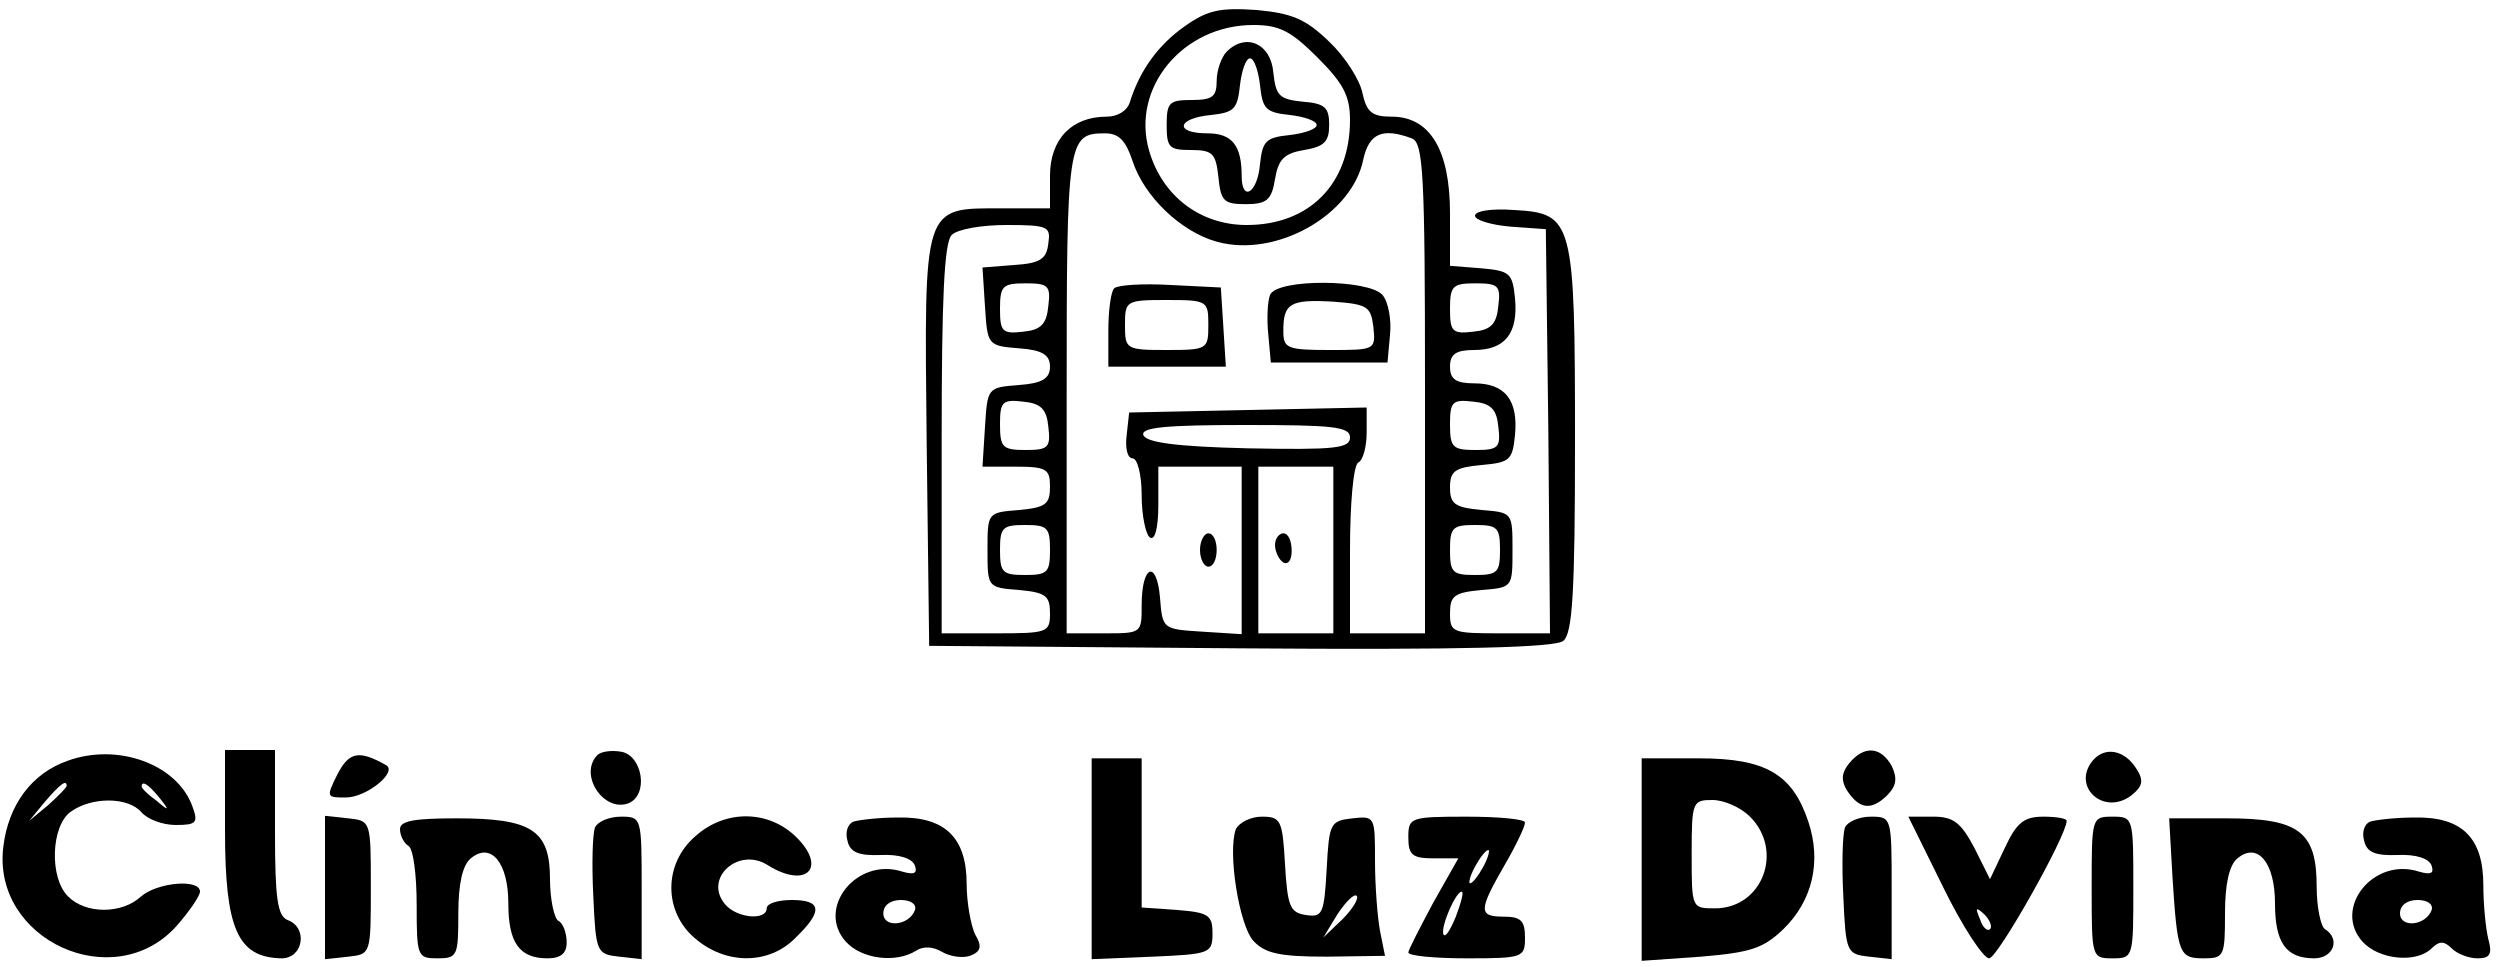 <?xml version="1.0" standalone="no"?>
<!DOCTYPE svg PUBLIC "-//W3C//DTD SVG 20010904//EN"
 "http://www.w3.org/TR/2001/REC-SVG-20010904/DTD/svg10.dtd">
<svg version="1.0" xmlns="http://www.w3.org/2000/svg" width="300pt" height="116pt" viewBox="0 0 300 116" preserveAspectRatio="xMidYMid meet">
    <g transform="translate(0,116) scale(0.1,-0.1)" fill="#000000" stroke="none">
        <path id="letrasMP" class="pathFillletter" d="M1421 1128 c-31 -22 -53 -52 -65 -90 -3 -11 -15 -18 -28 -18 -42 0 -68 -27 -68 -71 l0 -39 -58 0 c-95 0 -93 6 -90 -281 l3 -244 374 -3 c267 -2 378 1 387 9 11 9 14 58 14 238 0 267 -2 275 -73 279 -27 2 -47 -1 -47 -7 0 -5 19 -11 43 -13 l42 -3 3 -242 2 -243 -60 0 c-57 0 -60 1 -60 24 0 21 5 25 38 28 37 3 37 3 37 48 0 45 0 45 -37 48 -32 3 -38 7 -38 27 0 20 6 24 38 27 34 3 37 6 40 36 4 42 -12 62 -49 62 -22 0 -29 5 -29 20 0 15 7 20 29 20 37 0 53 20 49 62 -3 30 -6 33 -40 36 l-38 3 0 63 c0 76 -24 116 -70 116 -23 0 -30 5 -35 28 -3 16 -21 44 -40 62 -28 27 -44 34 -87 38 -44 3 -59 0 -87 -20z m160 -37 c31 -31 39 -46 39 -75 0 -77 -49 -126 -124 -126 -55 0 -101 34 -117 89 -22 75 40 151 125 151 31 0 45 -7 77 -39z m-222 -124 c14 -43 58 -85 101 -97 71 -20 163 32 176 99 7 31 23 38 58 25 14 -5 16 -41 16 -300 l0 -294 -45 0 -45 0 0 99 c0 56 4 103 10 106 6 3 10 20 10 36 l0 30 -142 -3 -143 -3 -3 -27 c-2 -16 1 -28 7 -28 6 0 11 -20 11 -44 0 -25 5 -48 10 -51 6 -4 10 12 10 39 l0 46 50 0 50 0 0 -101 0 -100 -47 3 c-48 3 -48 3 -51 41 -4 46 -22 39 -22 -9 0 -34 0 -34 -45 -34 l-45 0 0 288 c0 304 1 312 46 312 17 0 25 -9 33 -33z m-101 -99 c-2 -19 -10 -24 -41 -26 l-38 -3 3 -47 c3 -46 3 -47 41 -50 28 -2 37 -8 37 -22 0 -14 -9 -20 -37 -22 -38 -3 -38 -3 -41 -50 l-3 -48 40 0 c37 0 41 -3 41 -24 0 -21 -5 -25 -37 -28 -38 -3 -38 -3 -38 -48 0 -45 0 -45 38 -48 32 -3 37 -7 37 -28 0 -23 -3 -24 -65 -24 l-65 0 0 233 c0 168 3 236 12 245 7 7 36 12 66 12 50 0 53 -2 50 -22z m0 -75 c-2 -22 -9 -29 -30 -31 -25 -3 -28 0 -28 27 0 28 3 31 31 31 27 0 30 -3 27 -27z m540 0 c-2 -22 -9 -29 -30 -31 -25 -3 -28 0 -28 27 0 28 3 31 31 31 27 0 30 -3 27 -27z m-540 -145 c3 -25 0 -28 -27 -28 -28 0 -31 3 -31 31 0 27 3 30 28 27 21 -2 28 -9 30 -30z m540 0 c3 -25 0 -28 -27 -28 -28 0 -31 3 -31 31 0 27 3 30 28 27 21 -2 28 -9 30 -30z m-178 -13 c0 -13 -18 -15 -122 -13 -86 2 -123 7 -126 16 -3 9 26 12 122 12 106 0 126 -2 126 -15z m-20 -135 l0 -100 -45 0 -45 0 0 100 0 100 45 0 45 0 0 -100z m-340 0 c0 -27 -3 -30 -30 -30 -27 0 -30 3 -30 30 0 27 3 30 30 30 27 0 30 -3 30 -30z m540 0 c0 -27 -3 -30 -30 -30 -27 0 -30 3 -30 30 0 27 3 30 30 30 27 0 30 -3 30 -30z"/>
        <path id="letrasMP" class="pathFillletter" d="M1472 1098 c-6 -6 -12 -22 -12 -35 0 -19 -5 -23 -30 -23 -27 0 -30 -3 -30 -30 0 -27 3 -30 29 -30 26 0 30 -4 33 -32 3 -29 6 -33 33 -33 25 0 31 5 35 30 4 24 11 31 35 35 24 4 30 10 30 30 0 21 -5 26 -32 28 -28 3 -32 7 -35 35 -3 35 -33 48 -56 25z m40 -40 c3 -29 7 -33 36 -36 17 -2 32 -7 32 -12 0 -5 -15 -10 -32 -12 -29 -3 -33 -7 -36 -35 -3 -35 -22 -46 -22 -14 0 37 -12 51 -41 51 -40 0 -37 18 4 22 28 3 32 7 35 36 2 17 7 32 12 32 5 0 10 -15 12 -32z"/>
        <path id="letrasMP" class="pathFillletter" d="M1337 814 c-4 -4 -7 -27 -7 -51 l0 -43 71 0 70 0 -3 48 -3 47 -60 3 c-34 2 -64 0 -68 -4z m113 -44 c0 -29 -1 -30 -50 -30 -49 0 -50 1 -50 30 0 29 1 30 50 30 49 0 50 -1 50 -30z"/>
        <path id="letrasMP" class="pathFillletter" d="M1524 806 c-3 -8 -4 -29 -2 -48 l3 -33 70 0 70 0 3 33 c2 18 -2 40 -9 48 -16 19 -127 20 -135 0z m124 -38 c3 -28 2 -28 -52 -28 -52 0 -56 2 -56 23 0 33 8 38 60 35 41 -3 45 -6 48 -30z"/>
        <path id="letrasMP" class="pathFillletter" d="M1440 500 c0 -11 5 -20 10 -20 6 0 10 9 10 20 0 11 -4 20 -10 20 -5 0 -10 -9 -10 -20z"/>
        <path id="letrasMP" class="pathFillletter" d="M1530 506 c0 -8 5 -18 10 -21 6 -3 10 3 10 14 0 12 -4 21 -10 21 -5 0 -10 -6 -10 -14z"/>
        <path id="letrasMP" class="pathFillletter" d="M81 247 c-43 -15 -71 -53 -77 -103 -14 -112 133 -179 208 -95 15 17 28 36 28 41 0 16 -52 11 -71 -6 -23 -21 -66 -21 -87 0 -23 22 -21 85 3 102 25  18 69 18 85 -1 7 -8 25 -15 41 -15 25 0 27 3 20 22 -18 51 -90 77 -150 55z m-1 -30 c0 -2 -10 -12 -22 -23 l-23 -19 19 23 c18 21 26 27 26 19z m111 -14 c13 -16 12 -17 -3 -4 -10 7 -18 15 -18 17 0 8 8 3 21 -13z"/>
        <path id="letrasMP" class="pathFillletter" d="M270 164 c0 -119 15 -153 68 -154 26 0 32 37 7 46 -12 5 -15 26 -15 105 l0 99 -30 0 -30 0 0 -96z"/>
        <path id="letrasMP" class="pathFillletter" d="M405 231 c-14 -28 -13 -28 10 -28 25 0 63 31 48 39 -32 18 -44 16 -58 -11z"/>
        <path id="letrasMP" class="pathFillletter" d="M717 254 c-23 -23 7 -69 37 -58 25 10 17 58 -9 62 -12 2 -24 0 -28 -4z"/>
        <path id="letrasMP" class="pathFillletter" d="M2219 244 c-9 -11 -10 -20 -3 -32 15 -23 29 -25 48 -7 12 12 13 21 6 36 -13 23 -33 25 -51 3z"/>
        <path id="letrasMP" class="pathFillletter" d="M2511 247 c-25 -31 13 -66 46 -42 14 11 16 18 7 32 -14 23 -38 28 -53 10z"/>
        <path id="letrasMP" class="pathFillletter" d="M1310 130 l0 -121 73 3 c69 3 72 4 72 28 0 22 -5 25 -42 28 l-43 3 0 90 0 89 -30 0 -30 0 0 -120z"/>
        <path id="letrasMP" class="pathFillletter" d="M1970 129 l0 -122 71 5 c60 5 75 10 99 33 35 34 46 81 30 129 -19 57 -51 76 -131 76 l-69 0 0 -121z m130 51 c41 -41 15 -110 -42 -110 -28 0 -28 0 -28 65 0 63 1 65 25 65 14 0 34 -9 45 -20z"/>
        <path id="letrasMP" class="pathFillletter" d="M390 95 l0 -86 28 3 c27 3 27 3 27 83 0 80 0 80 -27 83 l-28 3 0 -86z"/>
        <path id="letrasMP" class="pathFillletter" d="M480 165 c0 -8 5 -17 10 -20 6 -3 10 -35 10 -71 0 -62 1 -64 25 -64 24 0 25 3 25 54 0 35 5 58 15 66 24 20 45 -5 45 -54 0 -47 13 -66 47 -66 16 0 23 6 23 19 0 11 -4 23 -10 26 -5 3 -10 26 -10 50 0 59 -22 73 -112 73 -51 0 -68 -3 -68 -13z"/>
        <path id="letrasMP" class="pathFillletter" d="M714 167 c-3 -8 -4 -45 -2 -83 3 -67 4 -69 31 -72 l27 -3 0 85 c0 85 0 86 -25 86 -14 0 -28 -6 -31 -13z"/>
        <path id="letrasMP" class="pathFillletter" d="M835 157 c-39 -33 -39 -91 -1 -123 37 -32 89 -32 121 1 33 32 31 45 -5 45 -16 0 -30 -4 -30 -10 0 -15 -36 -12 -50 5 -26 31 16 69 51 47 46 -29 72 -4 35 33 -33 33 -85 34 -121 2z"/>
        <path id="letrasMP" class="pathFillletter" d="M1024 174 c-7 -3 -10 -13 -7 -23 3 -14 14 -18 40 -17 22 1 38 -4 41 -13 3 -9 -1 -11 -15 -7 -55 18 -104 -44 -68 -84 19 -21 60 -26 84 -11 9 6 21 5 31 -1 10 -6 25 -8 34 -5 13 5 15 11 6 26 -5 11 -10 38 -10 60 0 56 -26 81 -82 80 -24 0 -48 -3 -54 -5z m74 -106 c-7 -19 -38 -22 -38 -4 0 10 9 16 21 16 12 0 19 -5 17 -12z"/>
        <path id="letrasMP" class="pathFillletter" d="M1483 165 c-10 -28 4 -115 21 -134 14 -15 31 -19 88 -19 l70 1 -6 30 c-3 16 -6 54 -6 84 0 53 0 54 -27 51 -27 -3 -28 -6 -31 -61 -3 -54 -5 -58 -25 -55 -19 3 -22 10 -25 61 -3 53 -5 57 -28 57 -13 0 -27 -7 -31 -15z m128 -108 l-23 -22 17 28 c10 15 20 25 23 22 3 -3 -5 -16 -17 -28z"/>
        <path id="letrasMP" class="pathFillletter" d="M1690 155 c0 -21 5 -25 30 -25 l30 0 -30 -53 c-16 -30 -30 -57 -30 -60 0 -4 32 -7 70 -7 68 0 70 1 70 25 0 20 -5 25 -25 25 -31 0 -31 7 0 61 14 24 25 47 25 52 0 4 -31 7 -70 7 -68 0 -70 -1 -70 -25z m90 -35 c-6 -11 -13 -20 -16 -20 -2 0 0 9 6 20 6 11 13 20 16 20 2 0 0 -9 -6 -20z m-33 -60 c-7 -17 -13 -26 -15 -21 -3 10 15 51 22 51 3 0 -1 -14 -7 -30z"/>
        <path id="letrasMP" class="pathFillletter" d="M2214 167 c-3 -8 -4 -45 -2 -83 3 -67 4 -69 31 -72 l27 -3 0 85 c0 85 0 86 -25 86 -14 0 -28 -6 -31 -13z"/>
        <path id="letrasMP" class="pathFillletter" d="M2332 95 c23 -47 48 -85 55 -85 10 0 93 147 93 165 0 3 -13 5 -28 5 -23 0 -32 -7 -46 -37 l-18 -38 -19 38 c-16 30 -25 37 -49 37 l-30 0 42 -85z m56 -50 c-3 -3 -9 2 -12 12 -6 14 -5 15 5 6 7 -7 10 -15 7 -18z"/>
        <path id="letrasMP" class="pathFillletter" d="M2510 95 c0 -84 0 -85 25 -85 25 0 25 1 25 85 0 84 0 85 -25 85 -25 0 -25 -1 -25 -85z"/>
        <path id="letrasMP" class="pathFillletter" d="M2607 107 c6 -93 8 -97 38 -97 24 0 25 3 25 54 0 35 5 58 15 66 24 20 45 -5 45 -54 0 -47 13 -66 47 -66 23 0 32 23 13 35 -5 3 -10 26 -10 51 0 66 -21 82 -108 82 l-69 0 4 -71z"/>
        <path id="letrasMP" class="pathFillletter" d="M2844 174 c-7 -3 -10 -13 -7 -23 3 -14 14 -18 40 -17 22 1 38 -4 41 -13 3 -9 -1 -11 -15 -7 -55 18 -104 -44 -68 -84 20 -22 65 -26 83 -8 9 9 15 9 24 0 7 -7 21 -12 31 -12 15 0 18 5 13 23 -3 12 -6 41 -6 65 0 57 -26 82 -82 81 -24 0 -48 -3 -54 -5z m74 -106 c-7 -19 -38 -22 -38 -4 0 10 9 16 21 16 12  0 19 -5 17 -12z"/>
    </g>
</svg>
